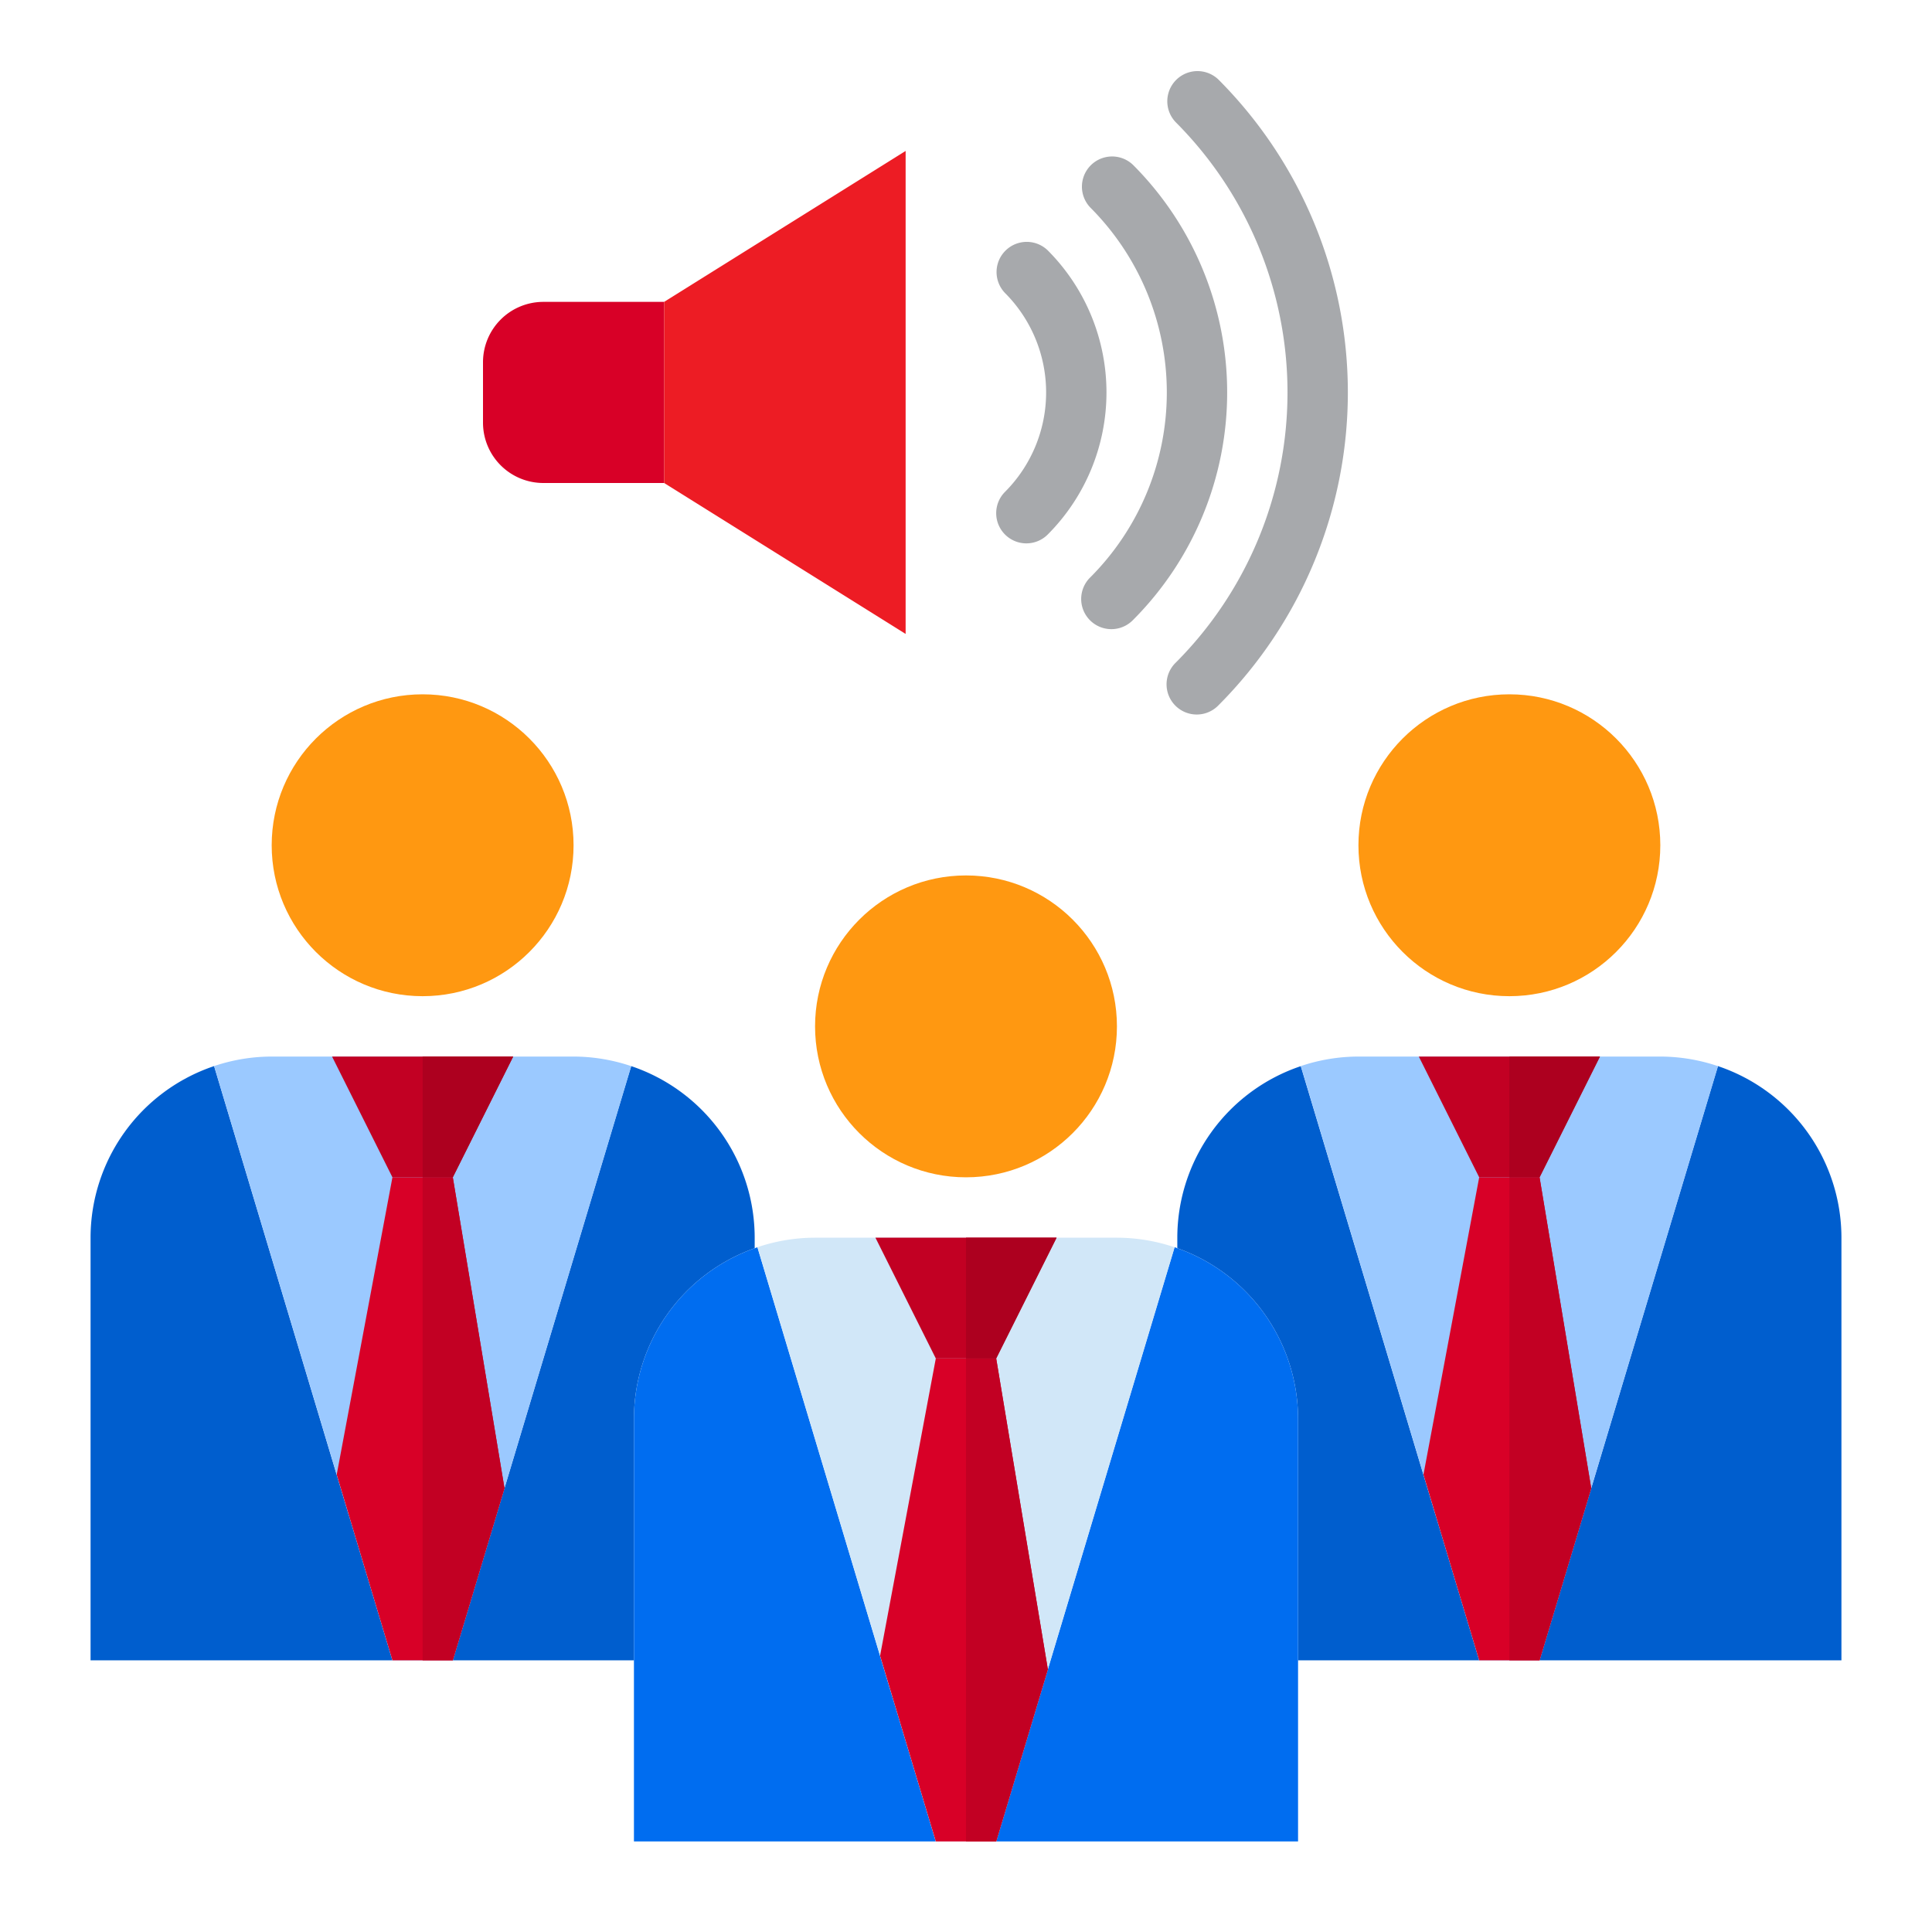 <svg height="512" viewBox="0 0 64 64" width="512" xmlns="http://www.w3.org/2000/svg"><g id="Marketing"><g fill="#005ece"><path d="m56.908 35.316-5.908 19.684h10v-14a6 6 0 0 0 -4.092-5.684z"/><path d="m11.56 50.21-4.468-14.894a6 6 0 0 0 -4.092 5.684v14h10l-1.438-4.792z"/><path d="m47.56 50.21-4.47-14.892a6 6 0 0 0 -4.09 5.682v.349a6 6 0 0 1 4 5.651v8h6l-1.438-4.792z"/><path d="m25 41.349v-.349a6 6 0 0 0 -4.092-5.684l-5.908 19.684h6v-8a6 6 0 0 1 4-5.651z"/></g><circle cx="14" cy="28" fill="#ff9811" r="5"/><circle cx="50" cy="28" fill="#ff9811" r="5"/><path d="m29.56 56.21-4.47-14.893-.09.032a6 6 0 0 0 -4 5.651v14h10l-1.438-4.792z" fill="#006df0"/><path d="m39 41.349-.092-.034-5.908 19.685h10v-14a6 6 0 0 0 -4-5.651z" fill="#006df0"/><circle cx="32" cy="34" fill="#ff9811" r="5"/><path d="m22 10h-4a2 2 0 0 0 -2 2v2a2 2 0 0 0 2 2h4z" fill="#d80027"/><path d="m30 21v-16l-8 5v6z" fill="#ed1c24"/><path d="m19 35h-10a5.991 5.991 0 0 0 -1.908.315l4.062 13.533 1.846 6.152h2l1.712-5.7 4.2-13.982a5.991 5.991 0 0 0 -1.912-.318z" fill="#9bc9ff"/><path d="m15 39h-2l-1.846 9.848 1.846 6.152h2l1.712-5.703-.002-.007z" fill="#d80027"/><path d="m15 39 2-4h-6l2 4z" fill="#c20023"/><path d="m15 39h-1v16h1l1.712-5.703-.002-.007z" fill="#c20023"/><path d="m15 39 2-4h-3v4z" fill="#ad001f"/><path d="m37 41h-10a5.991 5.991 0 0 0 -1.908.315l4.062 13.533 1.846 6.152h2l1.712-5.7 4.2-13.982a5.991 5.991 0 0 0 -1.912-.318z" fill="#d1e7f8"/><path d="m33 45h-2l-1.846 9.848 1.846 6.152h2l1.712-5.703-.002-.007z" fill="#d80027"/><path d="m33 45 2-4h-6l2 4z" fill="#c20023"/><path d="m33 45h-1v16h1l1.712-5.703-.002-.007z" fill="#c20023"/><path d="m33 45 2-4h-3v4z" fill="#ad001f"/><path d="m55 35h-10a5.991 5.991 0 0 0 -1.908.315l4.062 13.533 1.846 6.152h2l1.712-5.7 4.2-13.982a5.991 5.991 0 0 0 -1.912-.318z" fill="#9bc9ff"/><path d="m51 39h-2l-1.846 9.848 1.846 6.152h2l1.712-5.703-.002-.007z" fill="#d80027"/><path d="m51 39 2-4h-6l2 4z" fill="#c20023"/><path d="m51 39h-1v16h1l1.712-5.703-.002-.007z" fill="#c20023"/><path d="m51 39 2-4h-3v4z" fill="#ad001f"/><path d="m33.293 17.707a1 1 0 0 0 1.414 0 6.665 6.665 0 0 0 0-9.414 1 1 0 0 0 -1.414 1.414 4.664 4.664 0 0 1 0 6.586 1 1 0 0 0 0 1.414z" fill="#a7a9ac"/><path d="m38.949 21.95a1 1 0 1 0 1.414 1.414 14.673 14.673 0 0 0 0-20.728 1 1 0 0 0 -1.414 1.414 12.672 12.672 0 0 1 0 17.9z" fill="#a7a9ac"/><path d="m36.121 19.122a1 1 0 1 0 1.414 1.414 10.67 10.67 0 0 0 0-15.072 1 1 0 0 0 -1.414 1.414 8.669 8.669 0 0 1 0 12.244z" fill="#a7a9ac"/></g></svg>